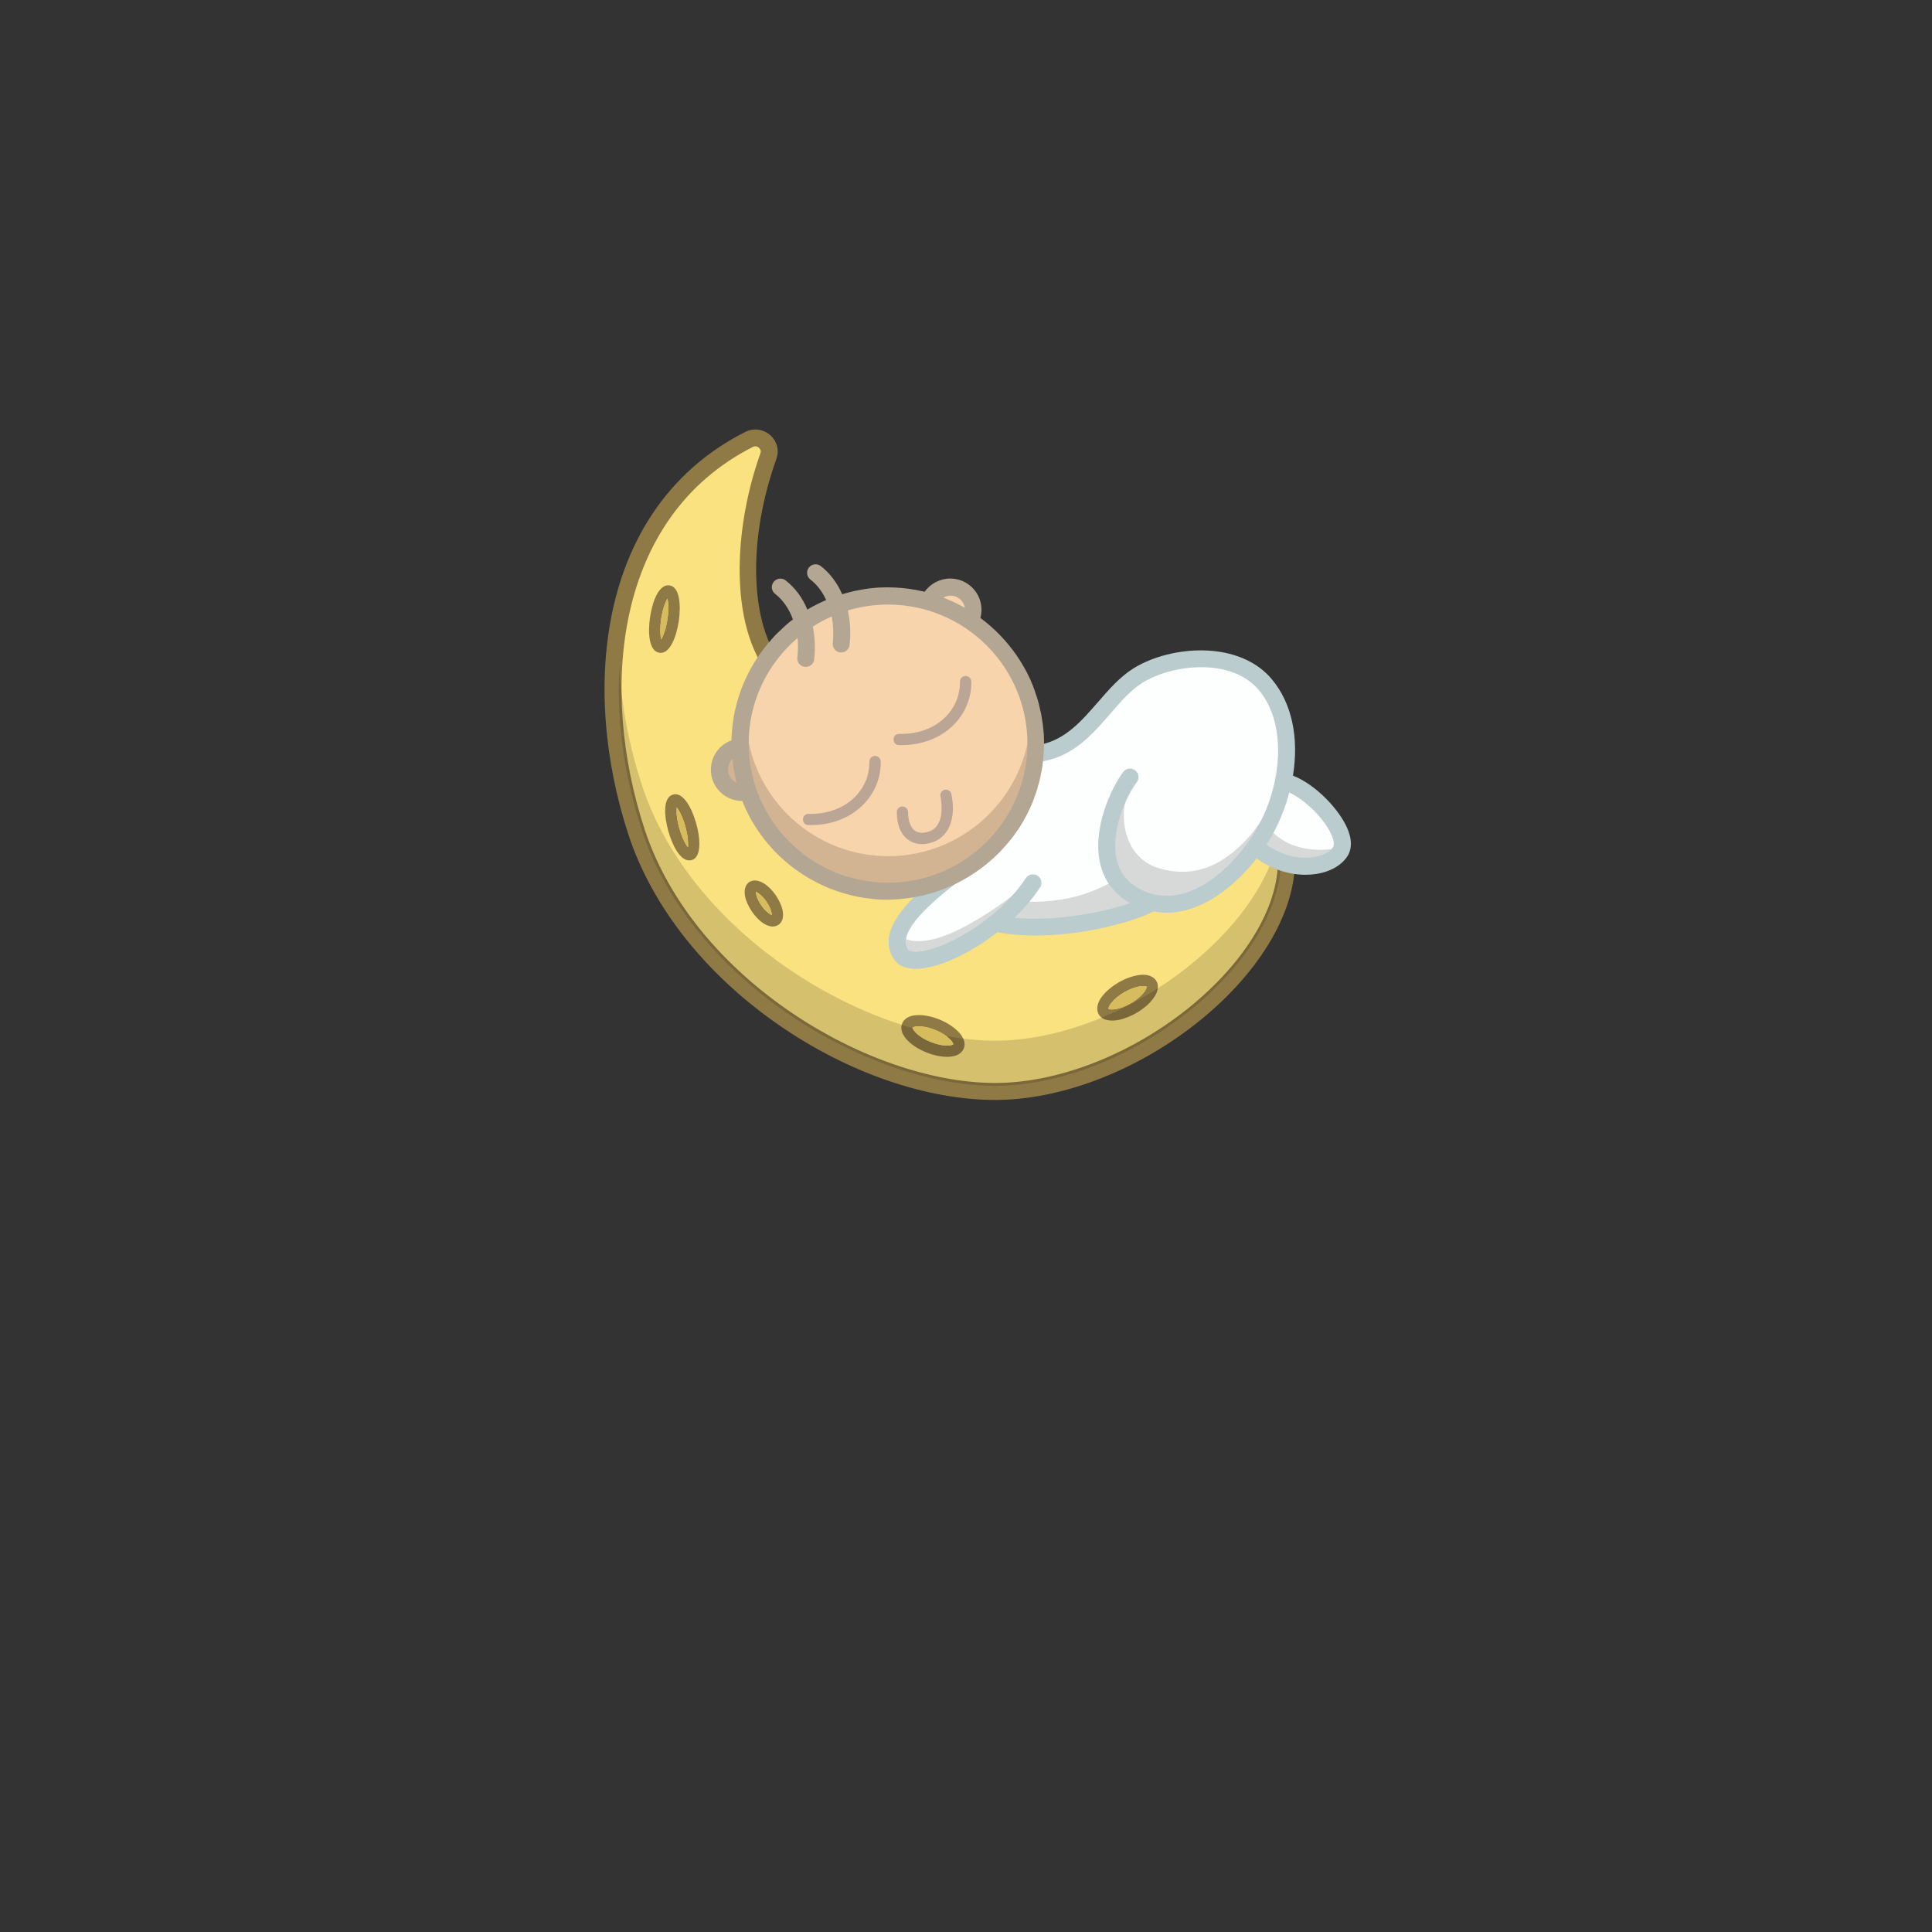 <svg xmlns="http://www.w3.org/2000/svg" xmlns:xlink="http://www.w3.org/1999/xlink" width="500" zoomAndPan="magnify" viewBox="0 0 375 375" height="500" preserveAspectRatio="xMidYMid meet" version="1.0"><rect x="0" y="0" width="375" height="375" fill="#333333" stroke="none"/><defs><clipPath id="e2b217efa5"><path d="M 117 83.02 L 251 83.02 L 251 213 L 117 213 Z M 117 83.02 " clip-rule="nonzero"/></clipPath><clipPath id="70e5bdf0a2"><path d="M 117 83.02 L 252 83.02 L 252 213.52 L 117 213.52 Z M 117 83.02 " clip-rule="nonzero"/></clipPath><clipPath id="655cef27f5"><path d="M 172 126 L 262.656 126 L 262.656 189 L 172 189 Z M 172 126 " clip-rule="nonzero"/></clipPath></defs><path fill="#fae280" d="M 248.566 167.691 C 248.328 176.992 241.562 187.754 230.457 196.52 C 219.164 205.449 205.234 210.762 193.168 210.762 C 168.426 210.762 134.176 190.383 124.586 161.156 C 115.613 133.789 118.727 100.047 145.922 86.281 C 146.16 86.148 146.398 86.094 146.641 86.094 C 147.066 86.094 147.438 86.281 147.68 86.492 C 147.863 86.652 148.449 87.266 148.105 88.168 C 142.434 104.031 141.953 124.543 151.992 133.152 C 162.219 141.895 191.438 156.055 192.688 156.664 C 192.797 156.719 192.93 156.746 193.035 156.773 L 231.336 161.023 C 231.387 161.023 231.414 161.023 231.469 161.023 L 247.207 161.023 Z M 248.566 167.691 " fill-opacity="1" fill-rule="nonzero"/><path fill="#8f7a45" d="M 129.941 113.621 C 127.891 113.328 126.637 116.73 126.184 119.734 C 125.734 122.734 125.918 126.375 127.969 126.695 C 128.051 126.723 128.129 126.723 128.234 126.723 C 130.129 126.723 131.301 123.48 131.75 120.582 C 132.18 117.555 131.992 113.914 129.941 113.621 Z M 129.543 120.238 C 129.25 122.152 128.715 123.48 128.344 124.117 C 128.156 123.375 128.051 121.965 128.344 120.051 C 128.637 118.141 129.168 116.812 129.543 116.172 C 129.648 116.57 129.727 117.211 129.727 118.008 C 129.727 118.645 129.676 119.387 129.543 120.238 Z M 129.543 120.238 " fill-opacity="1" fill-rule="nonzero"/><path fill="#d6bc5d" d="M 129.727 118.008 C 129.727 118.645 129.676 119.414 129.543 120.266 C 129.25 122.18 128.715 123.508 128.344 124.145 C 128.156 123.398 128.051 121.992 128.344 120.078 C 128.637 118.164 129.168 116.836 129.543 116.199 C 129.648 116.57 129.727 117.211 129.727 118.008 Z M 129.727 118.008 " fill-opacity="1" fill-rule="nonzero"/><path fill="#8f7a45" d="M 135.133 159.828 C 134.309 156.906 132.629 153.664 130.633 154.223 C 128.637 154.781 128.902 158.395 129.727 161.344 C 130.5 164.051 131.965 167 133.777 167 C 133.938 167 134.07 166.977 134.23 166.949 C 135.348 166.629 135.746 165.355 135.746 163.785 C 135.746 162.566 135.508 161.129 135.133 159.828 Z M 133.535 164.477 C 133.059 163.867 132.391 162.617 131.859 160.758 C 131.324 158.898 131.273 157.465 131.352 156.719 C 131.594 157.012 131.887 157.488 132.18 158.102 C 132.473 158.711 132.789 159.508 133.031 160.438 C 133.535 162.273 133.617 163.707 133.535 164.477 Z M 133.535 164.477 " fill-opacity="1" fill-rule="nonzero"/><path fill="#d6bc5d" d="M 133.535 164.477 C 133.059 163.867 132.391 162.617 131.859 160.758 C 131.324 158.898 131.273 157.465 131.352 156.719 C 131.594 157.012 131.887 157.488 132.18 158.102 C 132.473 158.711 132.789 159.508 133.031 160.438 C 133.535 162.273 133.617 163.707 133.535 164.477 Z M 133.535 164.477 " fill-opacity="1" fill-rule="nonzero"/><path fill="#8f7a45" d="M 151.914 176.754 C 151.727 175.824 151.246 174.762 150.582 173.777 C 149.914 172.793 149.09 171.969 148.266 171.465 C 146.801 170.562 145.84 170.934 145.414 171.227 C 144.988 171.52 144.297 172.289 144.617 173.965 C 144.801 174.895 145.281 175.957 145.949 176.938 C 147.227 178.801 148.742 179.836 149.996 179.836 C 150.395 179.836 150.77 179.73 151.113 179.488 C 151.539 179.199 152.234 178.453 151.914 176.754 Z M 147.758 175.715 C 146.961 174.547 146.719 173.566 146.719 173.113 C 146.934 173.191 147.227 173.379 147.598 173.699 C 147.973 174.016 148.371 174.441 148.77 175.027 C 149.57 176.195 149.809 177.18 149.809 177.629 C 149.383 177.445 148.559 176.859 147.758 175.715 Z M 147.758 175.715 " fill-opacity="1" fill-rule="nonzero"/><path fill="#d6bc5d" d="M 149.809 177.602 C 149.41 177.445 148.559 176.859 147.758 175.691 C 146.961 174.52 146.719 173.539 146.719 173.086 C 146.934 173.168 147.227 173.352 147.598 173.672 C 147.973 173.988 148.371 174.414 148.77 175 C 149.57 176.195 149.809 177.18 149.809 177.602 Z M 149.809 177.602 " fill-opacity="1" fill-rule="nonzero"/><path fill="#8f7a45" d="M 182.383 197.902 C 180.918 197.293 179.426 197 178.176 197.027 C 176.043 197.078 175.352 198.062 175.109 198.648 C 174.871 199.23 174.684 200.426 176.148 201.941 C 177.027 202.844 178.309 203.668 179.773 204.254 C 181.129 204.812 182.57 205.129 183.848 205.129 C 185.363 205.129 186.59 204.652 187.07 203.508 C 187.895 201.465 185.34 199.125 182.383 197.902 Z M 180.598 202.234 C 178.176 201.25 177.082 199.844 177.137 199.469 C 177.242 199.336 177.668 199.203 178.309 199.203 C 178.707 199.203 179.188 199.258 179.719 199.363 C 180.277 199.469 180.891 199.656 181.555 199.922 C 183.98 200.906 185.07 202.312 185.02 202.684 C 184.777 203.004 183.02 203.219 180.598 202.234 Z M 180.598 202.234 " fill-opacity="1" fill-rule="nonzero"/><path fill="#8f7a45" d="M 224.465 190.438 C 224.145 189.906 223.316 189 221.188 189.242 C 220.574 189.32 219.91 189.48 219.215 189.719 C 218.523 189.957 217.832 190.277 217.141 190.676 C 215.781 191.473 214.609 192.457 213.863 193.465 C 212.609 195.168 212.957 196.336 213.25 196.867 C 213.516 197.344 214.211 198.09 215.832 198.09 C 216.047 198.09 216.262 198.09 216.5 198.062 C 217.75 197.93 219.191 197.398 220.547 196.629 C 221.906 195.832 223.078 194.848 223.824 193.836 C 225.102 192.137 224.781 190.996 224.465 190.438 Z M 219.484 194.742 C 217.219 196.043 215.434 196.07 215.168 195.805 C 215.062 195.434 215.969 193.891 218.23 192.59 C 220.496 191.285 222.277 191.262 222.547 191.527 C 222.652 191.898 221.746 193.438 219.484 194.742 Z M 219.484 194.742 " fill-opacity="1" fill-rule="nonzero"/><path fill="#d6bc5d" d="M 219.484 194.742 C 217.219 196.043 215.434 196.07 215.168 195.805 C 215.062 195.434 215.969 193.891 218.23 192.59 C 220.496 191.285 222.277 191.262 222.547 191.527 C 222.652 191.898 221.746 193.438 219.484 194.742 Z M 219.484 194.742 " fill-opacity="1" fill-rule="nonzero"/><g clip-path="url(#e2b217efa5)"><path fill="#8f7a45" d="M 250.75 167.375 L 249.18 159.695 C 249.074 159.191 248.621 158.816 248.113 158.816 L 231.52 158.816 L 193.461 154.594 C 191.012 153.398 163.047 139.715 153.406 131.477 C 145.203 124.465 143.844 106.555 150.156 88.91 C 150.688 87.449 150.289 85.883 149.117 84.875 C 147.945 83.836 146.293 83.652 144.91 84.344 C 116.57 98.664 113.242 133.578 122.512 161.82 C 127.039 175.637 137.316 188.656 151.434 198.434 C 164.723 207.652 179.934 212.941 193.195 212.941 C 205.738 212.941 220.176 207.441 231.84 198.223 C 243.508 189 250.59 177.578 250.777 167.613 C 250.777 167.531 250.777 167.453 250.75 167.375 Z M 230.457 196.52 C 219.164 205.449 205.234 210.762 193.168 210.762 C 168.426 210.762 134.176 190.383 124.586 161.156 C 115.613 133.789 118.727 100.047 145.922 86.281 C 146.16 86.148 146.398 86.094 146.641 86.094 C 147.066 86.094 147.438 86.281 147.68 86.492 C 147.863 86.652 148.449 87.266 148.105 88.168 C 142.434 104.031 141.953 124.543 151.992 133.152 C 162.219 141.895 191.438 156.055 192.688 156.664 C 192.797 156.719 192.93 156.746 193.035 156.773 L 231.336 161.023 C 231.387 161.023 231.414 161.023 231.469 161.023 L 247.207 161.023 L 248.566 167.719 C 248.328 176.992 241.562 187.754 230.457 196.52 Z M 230.457 196.52 " fill-opacity="1" fill-rule="nonzero"/></g><g clip-path="url(#70e5bdf0a2)"><path fill="#8f7a45" d="M 193.168 213.5 C 179.824 213.5 164.484 208.188 151.113 198.914 C 136.891 189.055 126.559 175.93 121.977 162.008 C 112.656 133.551 116.039 98.316 144.668 83.836 C 146.266 83.039 148.156 83.277 149.488 84.449 C 150.82 85.617 151.301 87.398 150.688 89.098 C 144.457 106.555 145.762 124.195 153.777 131.078 C 163.152 139.102 190.16 152.387 193.621 154.09 L 231.547 158.285 L 248.113 158.285 C 248.887 158.285 249.578 158.844 249.738 159.59 L 251.309 167.266 C 251.336 167.398 251.336 167.531 251.336 167.641 C 251.125 177.762 243.957 189.375 232.16 198.672 C 220.414 207.945 205.82 213.5 193.168 213.5 Z M 146.641 84.449 C 146.133 84.449 145.629 84.555 145.176 84.793 C 117.129 99.008 113.855 133.629 123.043 161.66 C 127.543 175.371 137.746 188.285 151.754 198.008 C 164.965 207.148 180.066 212.41 193.195 212.41 C 205.605 212.41 219.934 206.965 231.52 197.824 C 243.055 188.711 250.059 177.418 250.246 167.613 C 250.246 167.559 250.246 167.531 250.246 167.508 L 248.672 159.828 C 248.621 159.562 248.406 159.402 248.141 159.402 L 231.496 159.402 L 193.355 155.152 L 193.273 155.098 C 190.16 153.582 162.672 140.086 153.113 131.902 C 144.75 124.754 143.312 106.609 149.703 88.727 C 150.156 87.477 149.809 86.148 148.797 85.273 C 148.156 84.715 147.414 84.449 146.641 84.449 Z M 193.168 211.32 C 168.238 211.32 133.723 190.781 124.055 161.344 C 115.027 133.762 118.195 99.699 145.656 85.805 C 146.426 85.406 147.387 85.539 148.023 86.094 C 148.531 86.547 148.957 87.371 148.609 88.355 C 143.02 104.031 142.484 124.305 152.34 132.727 C 162.566 141.469 191.676 155.578 192.902 156.16 C 192.957 156.188 193.008 156.215 193.09 156.215 L 231.387 160.465 C 231.414 160.465 231.414 160.465 231.441 160.465 L 247.633 160.465 L 249.098 167.641 L 249.098 167.691 C 248.859 177.152 242.016 188.07 230.773 196.945 C 219.43 205.953 205.34 211.32 193.168 211.32 Z M 146.641 86.629 C 146.48 86.629 146.32 86.652 146.16 86.734 C 119.262 100.363 116.223 133.844 125.121 160.969 C 134.629 189.984 168.613 210.203 193.168 210.203 C 205.102 210.203 218.922 204.918 230.137 196.098 C 241.082 187.461 247.766 176.859 248.035 167.746 L 246.781 161.555 L 231.496 161.555 C 231.441 161.555 231.387 161.555 231.336 161.555 L 193.035 157.305 C 192.848 157.277 192.664 157.223 192.504 157.145 C 191.277 156.559 162.035 142.398 151.699 133.551 C 141.418 124.809 141.871 104.004 147.598 87.98 C 147.812 87.426 147.465 87.051 147.305 86.918 C 147.227 86.812 146.984 86.629 146.641 86.629 Z M 146.641 86.629 " fill-opacity="1" fill-rule="nonzero"/></g><path fill="#000000" d="M 248.566 167.691 C 248.328 176.992 241.562 187.754 230.457 196.52 C 219.164 205.449 205.234 210.762 193.168 210.762 C 168.426 210.762 134.176 190.383 124.586 161.156 C 121.258 151.008 119.605 140.008 120.219 129.43 C 120.645 137.215 122.191 145.027 124.586 152.387 C 134.176 181.617 168.426 201.996 193.168 201.996 C 205.234 201.996 219.164 196.68 230.457 187.754 C 239.562 180.551 245.77 171.996 247.82 164.027 Z M 248.566 167.691 " fill-opacity="0.15" fill-rule="nonzero"/><path fill="#d6bc5d" d="M 185.02 202.684 C 184.805 203.004 183.02 203.219 180.598 202.234 C 178.176 201.25 177.082 199.844 177.137 199.469 C 177.242 199.336 177.668 199.203 178.309 199.203 C 178.707 199.203 179.188 199.258 179.719 199.363 C 180.277 199.469 180.891 199.656 181.555 199.922 C 183.953 200.934 185.07 202.34 185.02 202.684 Z M 185.02 202.684 " fill-opacity="1" fill-rule="nonzero"/><path fill="#f7d4ac" d="M 200.012 144.336 C 200.012 159.535 187.629 171.891 172.395 171.891 C 157.16 171.891 144.777 159.535 144.777 144.336 C 144.777 135.621 148.879 127.812 155.242 122.762 C 155.48 124.305 155.535 125.949 155.348 127.652 C 155.297 128.262 155.723 128.793 156.336 128.848 C 156.359 128.848 156.414 128.848 156.441 128.848 C 157 128.848 157.48 128.422 157.531 127.863 C 157.773 125.551 157.641 123.348 157.188 121.328 C 158.652 120.344 160.223 119.52 161.875 118.828 C 162.301 120.664 162.434 122.711 162.219 124.863 C 162.168 125.473 162.594 126.004 163.207 126.059 C 163.258 126.059 163.285 126.059 163.312 126.059 C 163.871 126.059 164.352 125.633 164.406 125.074 C 164.645 122.602 164.484 120.211 163.953 118.086 C 166.613 117.234 169.465 116.758 172.395 116.758 C 187.602 116.785 200.012 129.141 200.012 144.336 Z M 200.012 144.336 " fill-opacity="1" fill-rule="nonzero"/><path fill="#000000" d="M 200.012 144.336 C 200.012 159.535 187.629 171.891 172.395 171.891 C 157.16 171.891 144.777 159.535 144.777 144.336 C 144.777 143.383 144.828 142.426 144.934 141.496 C 146.375 155.336 158.145 166.18 172.395 166.18 C 186.645 166.18 198.414 155.336 199.879 141.496 C 199.961 142.426 200.012 143.383 200.012 144.336 Z M 200.012 144.336 " fill-opacity="0.15" fill-rule="nonzero"/><path fill="#bba695" d="M 187.414 131.211 C 186.805 131.211 186.297 131.715 186.324 132.328 C 186.352 134.906 185.363 137.348 183.473 139.211 C 181.289 141.387 178.094 142.531 174.551 142.449 C 173.938 142.426 173.434 142.902 173.434 143.516 C 173.406 144.125 173.887 144.629 174.5 144.629 C 174.633 144.629 174.766 144.629 174.926 144.629 C 178.918 144.629 182.516 143.273 185.047 140.75 C 187.336 138.492 188.586 135.465 188.535 132.273 C 188.508 131.691 188.027 131.211 187.414 131.211 Z M 187.414 131.211 " fill-opacity="1" fill-rule="nonzero"/><path fill="#bba695" d="M 169.836 146.73 C 169.227 146.73 168.746 147.234 168.746 147.844 C 168.773 150.422 167.785 152.867 165.895 154.727 C 163.711 156.906 160.516 158.047 156.973 157.969 C 156.359 157.941 155.855 158.418 155.855 159.031 C 155.828 159.641 156.309 160.148 156.922 160.148 C 157.055 160.148 157.188 160.148 157.348 160.148 C 161.34 160.148 164.938 158.793 167.469 156.266 C 169.758 154.008 171.008 150.98 170.957 147.793 C 170.93 147.207 170.449 146.73 169.836 146.73 Z M 169.836 146.73 " fill-opacity="1" fill-rule="nonzero"/><path fill="#bba695" d="M 183.395 153.293 C 182.809 153.398 182.41 153.98 182.543 154.566 C 182.809 155.977 183.449 160.625 179.984 161.5 C 178.945 161.766 178.121 161.66 177.508 161.184 C 176.711 160.547 176.258 159.27 176.258 157.648 C 176.258 157.039 175.777 156.559 175.164 156.531 C 174.551 156.531 174.074 157.012 174.074 157.621 C 174.047 159.961 174.793 161.848 176.148 162.91 C 176.734 163.363 177.641 163.84 178.945 163.84 C 179.426 163.84 179.957 163.785 180.52 163.629 C 184.059 162.723 185.656 159.082 184.672 154.141 C 184.566 153.582 183.98 153.184 183.395 153.293 Z M 183.395 153.293 " fill-opacity="1" fill-rule="nonzero"/><path fill="#f7d4ac" d="M 143.762 152.652 C 142.086 152.496 140.781 151.059 140.781 149.359 C 140.781 148.059 141.527 146.914 142.645 146.355 C 142.777 148.535 143.176 150.633 143.762 152.652 Z M 143.762 152.652 " fill-opacity="1" fill-rule="nonzero"/><path fill="#000000" d="M 143.762 152.652 C 142.086 152.496 140.781 151.059 140.781 149.359 C 140.781 148.059 141.527 146.914 142.645 146.355 C 142.777 148.535 143.176 150.633 143.762 152.652 Z M 143.762 152.652 " fill-opacity="0.15" fill-rule="nonzero"/><path fill="#f7d4ac" d="M 187.895 118.379 C 187.895 118.562 187.867 118.723 187.844 118.91 C 186.031 117.82 184.086 116.891 182.062 116.199 C 182.676 115.48 183.582 115.059 184.566 115.059 C 186.402 115.059 187.895 116.547 187.895 118.379 Z M 187.895 118.379 " fill-opacity="1" fill-rule="nonzero"/><path fill="#fdfffe" d="M 259.246 164.664 C 259.246 164.691 259.219 164.691 259.219 164.715 C 258.527 165.805 256.984 166.629 255.09 166.922 C 251.789 167.453 248.113 166.391 245.105 164.078 C 245.742 163.121 246.301 162.191 246.809 161.289 C 246.863 161.156 246.941 161.051 246.996 160.918 C 248.219 158.578 249.234 155.922 249.898 153.105 C 253.281 154.406 257.516 158.418 258.98 161.875 C 259.512 163.098 259.594 164.078 259.246 164.664 Z M 259.246 164.664 " fill-opacity="1" fill-rule="nonzero"/><path fill="#fdfffe" d="M 247.234 154.406 C 246.648 156.348 245.902 158.207 245.023 159.906 C 241.375 166.922 232.801 176.117 223.957 174.176 C 223.93 174.176 223.93 174.176 223.902 174.176 C 222.973 173.965 222.012 173.617 221.082 173.141 C 218.445 171.785 216.793 169.684 216.152 166.922 C 214.953 161.555 217.832 154.539 220.148 151.512 C 220.52 151.031 220.414 150.344 219.934 149.969 C 219.457 149.598 218.762 149.703 218.391 150.184 C 216.285 152.895 212.477 160.703 213.996 167.398 C 214.316 168.863 214.875 170.137 215.648 171.281 C 216.711 172.848 218.176 174.121 220.07 175.078 C 220.281 175.184 220.496 175.293 220.68 175.371 C 214.688 177.711 203.93 179.676 195.617 178.559 C 196.844 177.445 197.988 176.273 199.055 175.051 C 199.906 174.07 200.68 173.031 201.371 171.969 C 201.691 171.465 201.559 170.773 201.051 170.457 C 200.547 170.137 199.855 170.27 199.535 170.773 C 199.48 170.883 199.402 170.961 199.348 171.066 C 197.484 173.805 195.113 176.25 192.555 178.32 C 192.477 178.375 192.422 178.426 192.371 178.48 C 186.988 182.785 180.969 185.336 177.723 185.363 C 177.027 185.363 176.148 185.254 175.805 184.723 C 175.297 183.953 175.137 183.078 175.324 182.094 C 175.855 179.438 178.945 175.984 184.754 171.465 C 194.18 167.16 200.973 158.102 202.062 147.395 C 208.059 146.41 211.652 142.238 215.141 138.227 C 217.191 135.863 219.137 133.602 221.453 132.168 C 227.527 128.395 239.324 127.172 244.785 133.762 C 249.18 138.996 249.367 147.262 247.234 154.406 Z M 247.234 154.406 " fill-opacity="1" fill-rule="nonzero"/><path fill="#000000" d="M 247.234 154.406 C 246.648 156.348 245.902 158.207 245.023 159.906 C 241.375 166.922 232.801 176.117 223.957 174.176 C 223.93 174.176 223.93 174.176 223.902 174.176 C 222.973 173.965 222.012 173.617 221.082 173.141 C 218.445 171.785 216.793 169.684 216.152 166.922 C 214.953 161.555 217.832 154.539 220.148 151.512 C 216.633 156.293 217.434 166.203 224.781 168.465 C 232.16 170.723 237.594 167.559 241.906 162.988 C 244.41 160.359 246.09 157.277 247.234 154.406 Z M 247.234 154.406 " fill-opacity="0.15" fill-rule="nonzero"/><path fill="#000000" d="M 220.707 175.344 C 214.715 177.684 203.957 179.648 195.645 178.535 C 196.871 177.418 198.016 176.25 199.082 175.027 C 206.008 175.184 210.961 173.805 215.676 171.254 C 216.738 172.82 218.203 174.098 220.094 175.051 C 220.281 175.16 220.496 175.266 220.707 175.344 Z M 220.707 175.344 " fill-opacity="0.15" fill-rule="nonzero"/><path fill="#000000" d="M 199.375 171.039 C 197.512 173.777 195.141 176.223 192.582 178.293 C 192.504 178.348 192.449 178.402 192.395 178.453 C 187.016 182.758 180.996 185.309 177.746 185.336 C 177.055 185.336 176.176 185.23 175.832 184.699 C 175.324 183.926 175.164 183.051 175.352 182.066 C 177.801 183.289 181.449 182.625 185.711 180.633 C 190.559 178.293 197.484 173.645 199.375 171.039 Z M 199.375 171.039 " fill-opacity="0.15" fill-rule="nonzero"/><path fill="#000000" d="M 259.219 164.715 C 258.527 165.805 256.984 166.629 255.09 166.922 C 251.789 167.453 248.113 166.391 245.105 164.078 C 245.742 163.121 246.301 162.191 246.809 161.289 C 249.473 164.211 254 165.516 259.219 164.715 Z M 259.219 164.715 " fill-opacity="0.15" fill-rule="nonzero"/><path fill="#baccce" d="M 261.004 160.996 C 259.379 157.223 254.664 152.387 250.324 150.926 C 251.441 144.363 250.672 137.375 246.461 132.273 C 243.664 128.875 239.086 126.934 233.598 126.828 C 228.859 126.723 223.879 127.996 220.281 130.23 C 217.672 131.848 215.539 134.32 213.465 136.738 C 210.348 140.352 207.125 144.047 202.199 145.082 C 202.172 145.852 202.145 146.598 202.062 147.34 C 208.059 146.355 211.652 142.184 215.141 138.172 C 217.191 135.809 219.137 133.551 221.453 132.113 C 227.527 128.344 239.324 127.121 244.785 133.711 C 250.402 140.512 249.18 152.043 245.051 159.934 C 241.402 166.949 232.824 176.141 223.984 174.203 C 223.957 174.203 223.957 174.203 223.93 174.203 C 223 173.988 222.039 173.645 221.105 173.168 C 218.469 171.812 216.82 169.711 216.18 166.949 C 214.98 161.582 217.859 154.566 220.176 151.539 C 220.547 151.059 220.441 150.367 219.961 149.996 C 219.484 149.625 218.789 149.73 218.418 150.211 C 216.312 152.918 212.504 160.73 214.023 167.426 C 214.797 170.883 216.848 173.457 220.07 175.105 C 220.281 175.211 220.496 175.316 220.68 175.398 C 214.688 177.734 203.93 179.703 195.621 178.586 C 197.828 176.594 199.828 174.363 201.371 171.996 C 201.691 171.492 201.559 170.801 201.051 170.484 C 200.547 170.164 199.855 170.297 199.535 170.801 C 197.668 173.672 195.191 176.195 192.555 178.348 C 192.477 178.402 192.422 178.453 192.371 178.508 C 186.988 182.812 180.969 185.363 177.723 185.387 C 177.027 185.387 176.148 185.281 175.805 184.75 C 173.914 181.906 176.762 177.684 184.727 171.492 C 182.914 172.316 180.996 172.98 179 173.434 C 174.578 177.496 171.355 182.016 173.965 185.973 C 174.473 186.719 175.512 187.594 177.723 187.594 L 177.746 187.594 C 181.742 187.594 187.977 184.777 193.461 180.473 C 195.777 180.949 198.309 181.137 200.918 181.137 C 209.68 181.137 219.215 178.824 223.824 176.434 C 224.676 176.594 225.527 176.699 226.379 176.699 C 233.227 176.699 239.59 171.492 243.824 165.938 C 246.703 168.117 250.137 169.312 253.414 169.312 C 254.078 169.312 254.773 169.262 255.41 169.152 C 258.02 168.754 260.098 167.559 261.109 165.887 C 261.645 164.957 262.043 163.441 261.004 160.996 Z M 259.246 164.664 C 258.555 165.781 257.008 166.602 255.09 166.922 C 251.789 167.453 248.113 166.391 245.105 164.078 C 245.824 163.016 246.461 161.926 246.996 160.918 C 248.219 158.578 249.23 155.922 249.898 153.105 C 253.281 154.406 257.516 158.418 258.98 161.875 C 259.512 163.098 259.594 164.078 259.246 164.664 Z M 259.246 164.664 " fill-opacity="1" fill-rule="nonzero"/><g clip-path="url(#655cef27f5)"><path fill="#baccce" d="M 177.746 188.047 C 175.27 188.047 174.074 187.035 173.512 186.184 C 171.145 182.625 172.82 178.293 178.625 172.953 L 178.734 172.848 L 178.867 172.82 C 180.785 172.395 182.676 171.758 184.484 170.934 L 188.746 168.996 L 185.07 171.836 C 177.48 177.734 174.605 181.855 176.258 184.352 C 176.418 184.59 176.977 184.75 177.723 184.75 C 180.652 184.75 186.484 182.438 192.023 178.027 C 192.102 177.949 192.184 177.895 192.262 177.844 C 195.086 175.559 197.375 173.059 199.109 170.457 C 199.348 170.082 199.719 169.844 200.148 169.738 C 200.574 169.66 201.027 169.738 201.398 169.977 C 201.773 170.215 202.012 170.59 202.117 171.016 C 202.199 171.438 202.117 171.891 201.879 172.234 C 200.574 174.254 198.895 176.223 196.898 178.133 C 204.273 178.879 213.516 177.312 219.348 175.293 C 216.234 173.539 214.289 170.934 213.516 167.508 C 211.973 160.598 215.887 152.629 218.02 149.836 C 218.285 149.492 218.684 149.254 219.109 149.199 C 219.535 149.148 219.988 149.254 220.336 149.52 C 220.68 149.785 220.922 150.184 220.973 150.609 C 221.027 151.031 220.922 151.484 220.656 151.832 C 218.391 154.781 215.566 161.582 216.738 166.789 C 217.324 169.395 218.898 171.359 221.375 172.633 C 222.227 173.086 223.156 173.406 224.09 173.617 C 224.09 173.617 224.117 173.617 224.145 173.617 C 232.801 175.531 241.109 166.312 244.598 159.641 C 248.645 151.91 249.871 140.617 244.387 134 C 239.137 127.652 227.66 128.848 221.773 132.516 C 219.508 133.922 217.59 136.129 215.566 138.465 C 212.023 142.559 208.352 146.809 202.172 147.816 L 201.453 147.926 L 201.531 147.207 C 201.613 146.465 201.664 145.719 201.664 145 L 201.664 144.578 L 202.09 144.496 C 206.859 143.516 210 139.848 213.062 136.34 C 215.168 133.922 217.324 131.398 220.016 129.723 C 223.691 127.438 228.805 126.137 233.652 126.242 C 239.297 126.375 244.012 128.367 246.914 131.902 C 250.723 136.5 252.16 143.113 250.965 150.555 C 255.41 152.281 259.965 157.145 261.512 160.785 C 262.656 163.441 262.176 165.141 261.59 166.098 C 260.473 167.906 258.262 169.207 255.492 169.633 C 254.797 169.738 254.105 169.793 253.387 169.793 C 250.137 169.793 246.781 168.676 243.906 166.629 C 241.188 170.109 234.637 177.152 226.379 177.152 C 225.582 177.152 224.73 177.07 223.902 176.914 C 219.375 179.199 209.867 181.59 200.918 181.59 C 198.254 181.59 195.805 181.375 193.594 180.949 C 188.055 185.281 181.848 188.047 177.746 188.047 Z M 179.266 173.855 C 174.02 178.719 172.422 182.57 174.418 185.602 C 175.031 186.504 176.148 186.984 177.723 186.984 C 181.609 186.984 187.789 184.168 193.09 179.996 L 193.273 179.836 L 193.516 179.887 C 195.699 180.34 198.176 180.551 200.867 180.551 C 209.762 180.551 219.191 178.16 223.504 175.902 L 223.664 175.824 L 223.852 175.852 C 224.676 176.008 225.5 176.09 226.301 176.09 C 234.426 176.09 240.895 168.73 243.293 165.539 L 243.613 165.117 L 244.039 165.434 C 246.836 167.535 250.109 168.703 253.309 168.703 C 253.945 168.703 254.613 168.648 255.227 168.543 C 257.676 168.172 259.594 167.055 260.551 165.516 C 261.004 164.77 261.352 163.441 260.391 161.211 C 258.875 157.676 254.371 152.918 250.059 151.434 L 249.605 151.273 L 249.684 150.82 C 250.938 143.516 249.605 137.059 245.93 132.621 C 243.215 129.352 238.82 127.492 233.492 127.359 C 228.859 127.254 223.984 128.5 220.469 130.68 C 217.91 132.273 215.809 134.719 213.781 137.082 C 210.695 140.645 207.523 144.336 202.648 145.508 C 202.625 145.879 202.625 146.277 202.598 146.648 C 207.977 145.48 211.359 141.574 214.637 137.773 C 216.711 135.355 218.684 133.098 221.082 131.609 C 227.312 127.73 239.484 126.508 245.129 133.312 C 250.91 140.297 249.66 152.098 245.477 160.148 C 241.828 167.109 233.066 176.727 223.797 174.68 C 223.797 174.68 223.77 174.68 223.742 174.68 C 222.73 174.441 221.746 174.098 220.789 173.59 C 217.992 172.156 216.262 169.949 215.594 167 C 214.344 161.477 217.297 154.273 219.695 151.141 C 219.777 151.031 219.828 150.875 219.801 150.742 C 219.777 150.609 219.695 150.477 219.59 150.367 C 219.484 150.289 219.324 150.234 219.191 150.262 C 219.055 150.289 218.922 150.367 218.816 150.477 C 216.766 153.133 213.039 160.73 214.504 167.242 C 215.246 170.508 217.191 172.98 220.281 174.574 C 220.441 174.652 220.574 174.734 220.734 174.785 L 222.039 175.398 L 220.867 175.852 C 214.742 178.242 203.77 180.18 195.539 179.066 L 194.367 178.906 L 195.246 178.109 C 197.562 176.008 199.453 173.832 200.918 171.625 C 201 171.492 201.027 171.359 201 171.227 C 200.973 171.094 200.891 170.961 200.758 170.883 C 200.625 170.801 200.492 170.773 200.359 170.801 C 200.227 170.828 200.094 170.906 200.012 171.039 C 198.23 173.75 195.832 176.328 192.93 178.691 L 192.875 178.746 C 192.848 178.773 192.824 178.801 192.797 178.824 L 192.742 178.879 C 187.684 182.918 181.371 185.867 177.746 185.867 C 176.551 185.867 175.75 185.574 175.352 184.988 C 173.488 182.199 175.457 178.508 181.691 173.191 C 180.891 173.434 180.066 173.645 179.266 173.855 Z M 253.387 167.586 C 250.457 167.586 247.395 166.496 244.758 164.504 L 244.359 164.184 L 244.652 163.762 C 245.344 162.75 245.957 161.688 246.516 160.652 C 247.742 158.312 248.727 155.656 249.367 152.973 L 249.5 152.363 L 250.086 152.574 C 253.68 153.957 257.969 158.102 259.484 161.633 C 260.098 163.043 260.18 164.211 259.727 164.93 C 258.953 166.18 257.25 167.109 255.172 167.426 C 254.586 167.531 253.973 167.586 253.387 167.586 Z M 245.824 163.945 C 248.672 165.965 251.977 166.844 254.984 166.363 C 256.77 166.098 258.18 165.355 258.766 164.371 C 259.008 163.973 258.898 163.098 258.449 162.059 C 257.141 159.004 253.414 155.312 250.246 153.824 C 249.578 156.375 248.621 158.898 247.449 161.129 C 246.969 162.086 246.438 163.016 245.824 163.945 Z M 245.824 163.945 " fill-opacity="1" fill-rule="nonzero"/></g><path fill="#b3a693" d="M 202.199 144.336 C 202.199 144.07 202.199 143.781 202.172 143.516 C 202.172 143.383 202.172 143.273 202.172 143.141 C 202.172 142.957 202.145 142.77 202.145 142.609 C 202.145 142.531 202.145 142.449 202.117 142.371 C 202.117 142.133 202.09 141.918 202.062 141.707 C 202.062 141.652 202.062 141.574 202.039 141.52 C 202.012 141.254 201.984 140.988 201.957 140.75 C 201.906 140.191 201.797 139.609 201.691 139.051 C 201.664 138.918 201.637 138.758 201.613 138.625 C 201.586 138.465 201.559 138.281 201.504 138.121 C 201.504 138.066 201.48 137.988 201.453 137.934 C 201.398 137.668 201.32 137.402 201.266 137.137 C 201.211 136.898 201.133 136.633 201.078 136.395 C 201.051 136.34 201.051 136.262 201.027 136.207 C 200.945 135.941 200.867 135.676 200.785 135.438 C 200.707 135.145 200.598 134.879 200.52 134.613 C 200.441 134.348 200.332 134.109 200.254 133.867 C 200.227 133.816 200.227 133.762 200.199 133.734 C 200.121 133.496 200.012 133.285 199.934 133.047 C 199.934 133.02 199.906 132.992 199.906 132.965 C 199.801 132.699 199.695 132.461 199.586 132.195 C 199.586 132.195 199.586 132.168 199.562 132.168 C 199.453 131.93 199.32 131.664 199.215 131.426 C 199.082 131.16 198.949 130.895 198.816 130.652 C 198.684 130.387 198.547 130.148 198.391 129.883 C 198.258 129.645 198.098 129.379 197.965 129.141 C 197.672 128.633 197.352 128.156 197.031 127.68 C 195.059 124.809 192.609 122.312 189.785 120.293 C 190 119.707 190.105 119.098 190.105 118.484 C 190.105 115.457 187.629 112.957 184.594 112.957 C 182.648 112.957 180.863 113.996 179.879 115.613 C 179.586 115.535 179.293 115.48 179 115.402 C 178.734 115.348 178.469 115.297 178.199 115.242 C 178.121 115.215 178.066 115.215 177.988 115.191 C 177.723 115.137 177.457 115.082 177.188 115.059 C 176.895 115.004 176.629 114.977 176.336 114.926 C 176.043 114.871 175.723 114.844 175.43 114.816 C 175.246 114.793 175.059 114.793 174.844 114.766 C 174.82 114.766 174.793 114.766 174.738 114.766 C 174.234 114.711 173.727 114.711 173.219 114.684 C 172.953 114.684 172.715 114.684 172.449 114.684 C 172.129 114.684 171.781 114.684 171.461 114.711 C 171.41 114.711 171.355 114.711 171.328 114.711 C 171.168 114.711 171.012 114.738 170.852 114.738 C 170.797 114.738 170.742 114.738 170.691 114.738 C 170.371 114.766 170.078 114.793 169.758 114.816 C 169.52 114.844 169.277 114.871 169.066 114.898 C 168.879 114.926 168.691 114.949 168.508 114.977 C 168.32 115.004 168.133 115.031 167.945 115.059 C 167.762 115.082 167.574 115.109 167.387 115.137 C 167.199 115.164 167.016 115.191 166.828 115.242 C 166.641 115.27 166.457 115.324 166.27 115.348 C 165.977 115.402 165.684 115.48 165.391 115.562 C 165.258 115.59 165.125 115.613 164.992 115.668 C 164.855 115.695 164.723 115.723 164.617 115.773 C 164.484 115.801 164.352 115.855 164.219 115.879 C 164.113 115.906 164.004 115.934 163.898 115.988 C 163.711 116.039 163.527 116.094 163.367 116.145 C 163.34 116.121 163.34 116.094 163.312 116.039 C 162.379 113.754 160.996 111.844 159.184 110.434 C 158.703 110.062 158.012 110.141 157.641 110.621 C 157.266 111.098 157.348 111.789 157.828 112.16 C 159.344 113.328 160.516 114.949 161.289 116.863 C 160.891 117.023 160.488 117.211 160.09 117.395 C 160.062 117.395 160.062 117.422 160.035 117.422 C 159.504 117.66 158.973 117.926 158.465 118.219 C 158.41 118.246 158.359 118.273 158.305 118.297 C 158.117 118.406 157.961 118.484 157.773 118.59 C 157.586 118.695 157.398 118.805 157.215 118.91 C 157.027 119.016 156.84 119.148 156.652 119.254 C 156.629 119.203 156.602 119.121 156.574 119.07 C 155.668 116.68 154.23 114.633 152.34 113.195 C 151.859 112.824 151.168 112.906 150.797 113.383 C 150.422 113.863 150.504 114.551 150.98 114.926 C 152.711 116.254 153.992 118.191 154.738 120.504 C 154.738 120.504 154.738 120.504 154.738 120.531 C 154.523 120.691 154.312 120.848 154.098 121.035 C 154.043 121.062 153.992 121.113 153.938 121.168 C 153.727 121.355 153.484 121.512 153.273 121.699 C 153.086 121.859 152.926 121.992 152.738 122.152 C 152.555 122.312 152.367 122.469 152.207 122.629 C 152.18 122.656 152.152 122.684 152.125 122.711 C 151.992 122.844 151.859 122.977 151.727 123.109 C 151.461 123.375 151.195 123.641 150.93 123.906 C 150.742 124.09 150.555 124.305 150.367 124.488 C 150.367 124.488 150.344 124.516 150.344 124.516 C 146.375 128.898 143.684 134.453 142.887 140.59 C 142.727 141.762 142.645 142.957 142.645 144.152 C 140.301 144.816 138.648 146.941 138.648 149.438 C 138.648 152.469 141.129 154.938 144.191 154.938 C 144.324 154.938 144.457 154.938 144.59 154.914 C 145.121 156.32 145.762 157.676 146.48 158.949 C 146.934 159.75 147.438 160.547 147.945 161.289 C 148.266 161.742 148.586 162.191 148.93 162.617 C 149.039 162.75 149.172 162.91 149.277 163.043 C 149.383 163.176 149.488 163.309 149.598 163.441 C 149.625 163.469 149.648 163.496 149.648 163.52 C 149.758 163.652 149.863 163.762 149.969 163.895 C 150.102 164.027 150.211 164.16 150.344 164.316 C 150.582 164.582 150.848 164.848 151.113 165.117 C 151.246 165.25 151.383 165.383 151.516 165.516 C 151.781 165.781 152.047 166.02 152.312 166.285 C 152.418 166.391 152.527 166.469 152.633 166.578 C 153.246 167.109 153.859 167.613 154.496 168.117 C 154.629 168.223 154.762 168.305 154.898 168.41 C 155.031 168.516 155.191 168.621 155.324 168.73 C 155.883 169.129 156.469 169.5 157.055 169.844 C 157.215 169.949 157.375 170.031 157.535 170.137 C 158.438 170.668 159.398 171.148 160.355 171.57 C 160.516 171.652 160.703 171.73 160.891 171.812 C 161.102 171.891 161.316 171.996 161.527 172.078 C 161.555 172.078 161.582 172.102 161.582 172.102 C 161.77 172.184 161.98 172.262 162.168 172.316 C 162.672 172.5 163.18 172.66 163.711 172.848 C 163.926 172.898 164.113 172.98 164.324 173.031 C 164.75 173.168 165.176 173.273 165.602 173.352 C 165.738 173.379 165.871 173.406 166.004 173.434 C 166.242 173.484 166.457 173.539 166.695 173.566 C 167.121 173.645 167.52 173.723 167.945 173.777 C 167.973 173.777 168 173.777 168.027 173.777 C 168.215 173.805 168.426 173.832 168.641 173.855 C 168.801 173.883 168.984 173.91 169.145 173.91 C 169.277 173.938 169.41 173.938 169.547 173.965 C 169.598 173.965 169.652 173.965 169.703 173.988 C 169.863 174.016 170.023 174.016 170.211 174.043 C 170.449 174.07 170.719 174.07 170.957 174.098 C 171.195 174.121 171.438 174.121 171.676 174.121 C 171.941 174.121 172.207 174.121 172.477 174.121 C 172.742 174.121 172.98 174.121 173.246 174.121 C 173.488 174.121 173.727 174.098 173.965 174.098 L 174.02 174.098 C 174.152 174.098 174.285 174.07 174.445 174.07 C 174.633 174.043 174.82 174.043 175.031 174.016 C 176.418 173.883 177.801 173.672 179.133 173.379 C 181.129 172.926 183.047 172.289 184.859 171.438 C 184.859 171.438 184.887 171.438 184.887 171.414 C 187.23 170.324 189.441 168.969 191.41 167.348 C 191.652 167.133 191.891 166.949 192.129 166.734 C 193.09 165.887 193.996 164.984 194.848 164.027 C 195.059 163.785 195.273 163.547 195.461 163.309 C 195.461 163.309 195.484 163.281 195.484 163.281 C 195.672 163.043 195.859 162.805 196.047 162.566 C 196.23 162.324 196.445 162.059 196.633 161.793 C 196.738 161.66 196.816 161.527 196.898 161.395 C 197.086 161.129 197.27 160.836 197.457 160.57 C 197.535 160.438 197.617 160.332 197.695 160.199 C 198.656 158.711 199.453 157.117 200.121 155.469 C 200.172 155.312 200.254 155.18 200.309 155.02 C 200.414 154.727 200.547 154.406 200.652 154.113 C 200.707 153.957 200.758 153.797 200.812 153.664 C 200.918 153.344 201.027 153.051 201.105 152.734 C 201.133 152.602 201.184 152.496 201.211 152.363 C 201.344 151.91 201.453 151.43 201.559 150.953 C 201.613 150.766 201.637 150.609 201.664 150.422 C 201.746 150.023 201.824 149.598 201.906 149.199 C 201.93 148.961 201.984 148.746 202.012 148.508 C 202.039 148.27 202.066 148.031 202.09 147.793 C 202.117 147.66 202.117 147.527 202.145 147.367 C 202.223 146.621 202.277 145.879 202.277 145.109 C 202.199 144.816 202.199 144.578 202.199 144.336 Z M 140.781 149.359 C 140.781 148.059 141.527 146.914 142.645 146.383 C 142.777 148.562 143.176 150.66 143.762 152.68 C 142.086 152.496 140.781 151.059 140.781 149.359 Z M 184.566 115.059 C 186.402 115.059 187.895 116.547 187.895 118.379 C 187.895 118.562 187.867 118.723 187.844 118.91 C 187.602 118.75 187.336 118.617 187.07 118.457 C 186.855 118.352 186.672 118.219 186.457 118.113 C 186.219 117.98 186.004 117.875 185.766 117.766 C 185.738 117.766 185.711 117.742 185.711 117.742 C 184.539 117.156 183.312 116.652 182.062 116.199 C 182.676 115.508 183.582 115.059 184.566 115.059 Z M 172.395 171.891 C 157.16 171.891 144.777 159.535 144.777 144.336 C 144.777 135.621 148.879 127.812 155.242 122.762 C 155.48 124.305 155.535 125.949 155.348 127.652 C 155.297 128.262 155.723 128.793 156.336 128.848 C 156.359 128.848 156.414 128.848 156.441 128.848 C 157 128.848 157.48 128.422 157.531 127.863 C 157.773 125.551 157.641 123.348 157.188 121.328 C 158.652 120.344 160.223 119.52 161.875 118.828 C 162.301 120.664 162.434 122.711 162.219 124.863 C 162.168 125.473 162.594 126.004 163.207 126.059 C 163.258 126.059 163.285 126.059 163.312 126.059 C 163.871 126.059 164.352 125.633 164.406 125.074 C 164.645 122.602 164.484 120.211 163.953 118.086 C 166.613 117.234 169.465 116.758 172.395 116.758 C 187.629 116.758 200.012 129.113 200.012 144.312 C 200.012 159.508 187.602 171.891 172.395 171.891 Z M 172.395 171.891 " fill-opacity="1" fill-rule="nonzero"/><path fill="#b3a693" d="M 172.395 174.629 C 172.129 174.629 171.836 174.629 171.57 174.629 C 171.328 174.629 171.09 174.602 170.824 174.602 C 170.582 174.602 170.316 174.574 170.051 174.547 C 169.891 174.547 169.703 174.52 169.52 174.496 C 169.465 174.496 169.41 174.496 169.332 174.469 C 169.227 174.469 169.066 174.441 168.934 174.414 C 168.773 174.414 168.586 174.387 168.398 174.363 C 168.215 174.336 168 174.309 167.785 174.281 L 167.734 174.281 C 167.254 174.203 166.855 174.121 166.43 174.043 C 166.188 173.988 165.977 173.965 165.734 173.91 C 165.602 173.883 165.469 173.855 165.336 173.805 C 164.91 173.699 164.457 173.59 164.059 173.457 C 163.844 173.406 163.633 173.324 163.418 173.273 C 162.887 173.113 162.355 172.926 161.848 172.742 C 161.742 172.688 161.609 172.66 161.5 172.609 L 161.207 172.5 C 160.969 172.422 160.754 172.316 160.543 172.234 C 160.355 172.156 160.195 172.078 160.012 171.996 C 159.051 171.57 158.094 171.066 157.133 170.535 C 156.973 170.43 156.812 170.348 156.652 170.242 C 156.043 169.871 155.457 169.5 154.922 169.102 L 154.762 168.996 C 154.656 168.914 154.551 168.836 154.445 168.781 C 154.336 168.703 154.203 168.598 154.07 168.516 C 153.406 168.012 152.766 167.48 152.152 166.949 C 152.047 166.867 151.941 166.762 151.832 166.656 C 151.539 166.391 151.273 166.152 151.008 165.887 C 150.875 165.754 150.742 165.621 150.609 165.488 C 150.344 165.223 150.074 164.957 149.836 164.664 C 149.703 164.531 149.598 164.398 149.465 164.238 C 149.355 164.105 149.25 164 149.145 163.867 L 149.062 163.785 C 148.957 163.652 148.852 163.52 148.742 163.387 L 148.398 162.965 C 148.051 162.512 147.707 162.059 147.387 161.609 C 146.852 160.836 146.348 160.039 145.867 159.215 C 145.176 157.996 144.59 156.746 144.082 155.469 C 144.082 155.469 144.055 155.469 144.055 155.469 C 140.699 155.469 137.984 152.762 137.984 149.414 C 137.984 146.809 139.582 144.578 141.98 143.699 C 142.004 142.609 142.086 141.52 142.219 140.457 C 143.02 134.348 145.629 128.688 149.781 124.09 C 149.809 124.062 149.809 124.039 149.836 124.012 C 149.996 123.824 150.184 123.641 150.367 123.426 C 150.609 123.16 150.875 122.895 151.168 122.629 C 151.301 122.496 151.434 122.363 151.566 122.258 C 151.594 122.23 151.648 122.203 151.672 122.152 C 151.832 121.992 152.02 121.832 152.207 121.648 C 152.395 121.488 152.551 121.328 152.738 121.168 C 152.953 120.98 153.191 120.797 153.406 120.609 C 153.457 120.559 153.512 120.504 153.59 120.477 C 153.699 120.398 153.805 120.316 153.91 120.238 C 153.164 118.164 151.965 116.438 150.449 115.27 C 149.73 114.711 149.598 113.676 150.156 112.957 C 150.422 112.613 150.82 112.398 151.246 112.32 C 151.672 112.266 152.125 112.375 152.473 112.641 C 154.285 114.047 155.75 115.988 156.707 118.324 C 156.895 118.219 157.082 118.113 157.293 117.98 C 157.48 117.875 157.668 117.766 157.824 117.688 L 157.852 117.66 C 157.879 117.66 157.906 117.633 157.934 117.633 L 157.984 117.609 C 158.52 117.316 159.078 117.051 159.582 116.812 L 159.637 116.785 C 159.902 116.68 160.145 116.57 160.355 116.465 C 159.609 114.816 158.57 113.461 157.293 112.48 C 156.574 111.922 156.441 110.887 157 110.168 C 157.559 109.449 158.598 109.316 159.316 109.875 C 161.074 111.23 162.488 113.117 163.473 115.348 C 163.5 115.348 163.527 115.324 163.551 115.324 L 163.605 115.297 C 163.711 115.27 163.793 115.242 163.898 115.215 C 164.004 115.191 164.164 115.137 164.297 115.109 C 164.43 115.082 164.539 115.031 164.672 115.004 C 164.832 114.977 164.965 114.926 165.098 114.898 C 165.363 114.816 165.684 114.766 165.977 114.684 C 166.164 114.66 166.348 114.605 166.535 114.578 C 166.723 114.551 166.91 114.5 167.094 114.473 C 167.281 114.445 167.496 114.395 167.68 114.367 C 167.84 114.34 168.027 114.312 168.215 114.285 C 168.398 114.262 168.586 114.234 168.746 114.207 L 168.801 114.207 C 169.039 114.18 169.277 114.152 169.52 114.129 C 169.84 114.102 170.133 114.074 170.449 114.047 L 170.477 114.047 C 170.504 114.047 170.559 114.047 170.582 114.047 L 171.09 114.02 C 171.145 114.02 171.195 114.02 171.25 114.02 C 171.809 113.996 172.422 113.996 173.035 114.02 C 173.539 114.02 174.047 114.047 174.578 114.102 C 174.633 114.102 174.66 114.102 174.711 114.102 C 174.898 114.102 175.086 114.129 175.27 114.152 C 175.59 114.18 175.883 114.234 176.203 114.262 C 176.496 114.285 176.789 114.34 177.082 114.395 C 177.348 114.445 177.641 114.473 177.906 114.527 C 177.961 114.527 178.043 114.551 178.121 114.578 C 178.387 114.633 178.629 114.684 178.895 114.738 L 178.922 114.738 C 179.105 114.766 179.266 114.816 179.453 114.871 C 180.598 113.277 182.461 112.293 184.434 112.293 C 187.789 112.293 190.504 115.004 190.504 118.352 C 190.504 118.883 190.426 119.441 190.293 119.945 C 193.035 121.965 195.406 124.438 197.352 127.254 C 197.695 127.758 198.016 128.262 198.309 128.742 C 198.469 129.008 198.602 129.246 198.762 129.512 C 198.922 129.777 199.055 130.043 199.188 130.281 C 199.32 130.547 199.453 130.812 199.586 131.078 C 199.723 131.344 199.828 131.582 199.961 131.848 L 199.988 131.902 C 200.094 132.168 200.199 132.406 200.309 132.672 C 200.332 132.699 200.332 132.754 200.359 132.781 C 200.441 132.992 200.547 133.23 200.625 133.469 L 200.68 133.629 C 200.785 133.867 200.867 134.133 200.945 134.398 C 201.051 134.664 201.133 134.957 201.238 135.25 C 201.32 135.516 201.398 135.781 201.48 136.047 C 201.504 136.102 201.504 136.18 201.531 136.262 C 201.613 136.5 201.664 136.766 201.719 137.004 C 201.773 137.27 201.852 137.535 201.906 137.801 C 201.93 137.883 201.93 137.934 201.957 138.016 C 201.984 138.148 202.039 138.332 202.066 138.492 C 202.09 138.625 202.117 138.785 202.145 138.918 C 202.25 139.5 202.332 140.086 202.41 140.617 C 202.438 140.883 202.465 141.148 202.492 141.414 C 202.492 141.469 202.516 141.547 202.516 141.602 C 202.543 141.812 202.543 142.027 202.57 142.238 C 202.57 142.316 202.598 142.426 202.598 142.504 C 202.625 142.691 202.625 142.875 202.625 143.062 C 202.625 143.168 202.625 143.301 202.625 143.461 C 202.625 143.516 202.625 143.566 202.625 143.621 L 202.652 143.594 L 202.625 145 C 202.598 145.773 202.57 146.543 202.492 147.312 C 202.465 147.473 202.465 147.605 202.438 147.738 C 202.41 147.977 202.383 148.215 202.359 148.48 C 202.332 148.723 202.305 148.934 202.25 149.172 C 202.172 149.598 202.117 150.023 202.012 150.422 C 201.984 150.609 201.93 150.793 201.906 150.98 C 201.797 151.406 201.691 151.855 201.531 152.387 L 201.477 152.574 C 201.453 152.652 201.453 152.707 201.426 152.785 C 201.344 153.105 201.238 153.426 201.133 153.742 L 201.105 153.824 C 201.051 153.957 201.027 154.09 200.973 154.223 C 200.867 154.539 200.758 154.832 200.625 155.152 L 200.598 155.258 C 200.547 155.391 200.492 155.496 200.465 155.629 C 199.773 157.305 198.949 158.926 197.988 160.438 C 197.91 160.57 197.828 160.68 197.75 160.812 C 197.562 161.102 197.375 161.367 197.164 161.66 C 197.082 161.793 196.977 161.926 196.871 162.059 C 196.684 162.324 196.496 162.59 196.285 162.832 C 196.098 163.07 195.91 163.309 195.699 163.547 L 195.672 163.574 C 195.461 163.812 195.246 164.078 195.031 164.316 C 194.18 165.301 193.25 166.203 192.262 167.055 C 192.023 167.266 191.785 167.48 191.516 167.691 C 189.492 169.34 187.281 170.723 184.938 171.812 L 184.914 171.836 L 184.832 171.863 C 183.02 172.688 181.105 173.352 179.16 173.805 L 179.105 173.855 L 178.918 173.855 C 177.59 174.148 176.203 174.363 174.844 174.496 L 174.258 174.547 C 174.125 174.547 173.965 174.574 173.832 174.574 L 173.754 174.574 C 173.539 174.602 173.273 174.602 173.035 174.602 C 172.902 174.629 172.633 174.629 172.395 174.629 Z M 161.715 171.52 L 161.926 171.598 C 162.035 171.652 162.141 171.68 162.273 171.73 C 162.754 171.918 163.258 172.078 163.793 172.234 C 164.004 172.289 164.191 172.367 164.406 172.422 C 164.805 172.527 165.23 172.633 165.656 172.742 C 165.789 172.766 165.922 172.793 166.055 172.82 C 166.27 172.875 166.48 172.926 166.723 172.953 C 167.121 173.035 167.52 173.113 167.973 173.168 L 168.055 173.168 C 168.266 173.191 168.453 173.219 168.641 173.246 C 168.824 173.273 168.984 173.301 169.145 173.301 C 169.305 173.324 169.41 173.324 169.543 173.352 C 169.625 173.352 169.652 173.352 169.68 173.352 C 169.863 173.379 170.023 173.379 170.184 173.406 C 170.422 173.434 170.691 173.434 170.93 173.457 C 171.168 173.484 171.41 173.484 171.648 173.484 C 172.156 173.512 172.688 173.512 173.195 173.484 C 173.434 173.484 173.672 173.457 173.914 173.457 L 173.992 173.457 C 174.098 173.457 174.23 173.434 174.367 173.434 L 174.953 173.379 C 176.281 173.273 177.641 173.059 178.973 172.742 L 179.531 172.609 C 181.238 172.184 182.914 171.598 184.512 170.883 L 184.539 170.855 L 184.621 170.828 C 186.91 169.793 189.066 168.438 191.039 166.844 C 191.277 166.656 191.516 166.445 191.758 166.23 C 192.688 165.406 193.594 164.531 194.422 163.574 C 194.633 163.336 194.82 163.098 195.031 162.855 C 195.059 162.832 195.059 162.832 195.086 162.805 C 195.273 162.59 195.461 162.352 195.645 162.113 C 195.832 161.875 196.02 161.609 196.203 161.367 C 196.312 161.234 196.391 161.102 196.473 160.996 C 196.656 160.73 196.844 160.438 197.031 160.172 C 197.109 160.066 197.191 159.934 197.27 159.801 C 198.203 158.34 199 156.773 199.668 155.152 C 199.719 155.047 199.773 154.914 199.801 154.805 L 199.828 154.699 C 199.934 154.406 200.039 154.117 200.148 153.797 C 200.199 153.664 200.227 153.531 200.281 153.426 L 200.305 153.344 C 200.414 153.051 200.492 152.734 200.598 152.414 C 200.625 152.363 200.625 152.281 200.652 152.23 L 200.707 152.043 C 200.84 151.539 200.945 151.113 201.051 150.688 C 201.105 150.527 201.133 150.344 201.16 150.156 C 201.238 149.758 201.32 149.359 201.371 148.934 C 201.398 148.723 201.453 148.48 201.477 148.27 C 201.504 148.031 201.531 147.793 201.559 147.551 C 201.586 147.395 201.586 147.262 201.613 147.129 C 201.664 146.57 201.719 146.012 201.719 145.48 L 201.746 144.734 C 201.746 144.551 201.746 144.391 201.746 144.203 C 201.746 143.938 201.746 143.672 201.719 143.406 C 201.719 143.273 201.719 143.141 201.719 143.035 C 201.719 142.848 201.691 142.664 201.691 142.504 L 201.691 142.449 C 201.691 142.398 201.691 142.344 201.691 142.293 L 201.691 142.238 C 201.691 142.027 201.664 141.812 201.637 141.602 L 201.637 141.547 C 201.637 141.52 201.637 141.469 201.637 141.441 C 201.613 141.148 201.586 140.91 201.559 140.645 C 201.504 140.113 201.426 139.555 201.32 138.969 C 201.293 138.812 201.266 138.68 201.238 138.547 C 201.211 138.359 201.184 138.227 201.133 138.066 C 201.105 137.988 201.105 137.934 201.105 137.879 C 201.051 137.613 200.973 137.348 200.918 137.109 C 200.867 136.871 200.785 136.633 200.734 136.395 L 200.734 136.367 C 200.734 136.312 200.707 136.262 200.68 136.207 C 200.598 135.941 200.52 135.703 200.441 135.465 C 200.359 135.172 200.254 134.906 200.172 134.641 C 200.094 134.375 199.988 134.133 199.906 133.895 L 199.855 133.762 C 199.773 133.551 199.668 133.312 199.586 133.098 L 199.535 132.992 C 199.426 132.754 199.32 132.516 199.242 132.273 L 199.215 132.246 L 199.188 132.168 C 199.082 131.93 198.949 131.691 198.84 131.449 C 198.707 131.211 198.602 130.945 198.441 130.68 C 198.309 130.414 198.176 130.176 198.043 129.938 C 197.91 129.695 197.75 129.457 197.617 129.191 C 197.324 128.715 197.031 128.262 196.684 127.758 C 194.738 124.941 192.371 122.496 189.574 120.504 L 189.332 120.344 L 189.332 119.84 L 189.414 119.762 C 189.574 119.254 189.652 118.75 189.652 118.246 C 189.652 115.508 187.414 113.277 184.672 113.277 C 182.941 113.277 181.316 114.207 180.41 115.668 L 180.25 115.934 L 179.824 115.934 L 179.746 115.906 C 179.504 115.855 179.238 115.773 178.973 115.723 L 178.895 115.695 C 178.625 115.641 178.359 115.59 178.094 115.535 L 178.066 115.535 C 178.016 115.535 177.961 115.508 177.906 115.508 C 177.613 115.457 177.348 115.402 177.082 115.375 C 176.789 115.324 176.523 115.297 176.258 115.242 C 175.965 115.215 175.672 115.164 175.379 115.137 C 175.191 115.109 175.004 115.109 174.816 115.082 L 174.711 115.082 C 174.207 115.059 173.727 115.031 173.219 115.004 C 172.633 114.977 172.074 114.977 171.488 115.004 C 171.438 115.004 171.383 115.004 171.355 115.004 L 170.852 115.031 C 170.797 115.031 170.742 115.031 170.691 115.031 C 170.398 115.059 170.105 115.082 169.785 115.109 C 169.543 115.137 169.332 115.164 169.094 115.191 L 169.039 115.191 C 168.879 115.215 168.719 115.215 168.531 115.242 C 168.348 115.27 168.16 115.297 167.973 115.324 C 167.785 115.348 167.602 115.375 167.414 115.402 C 167.227 115.43 167.043 115.457 166.855 115.508 C 166.668 115.535 166.48 115.59 166.32 115.613 C 166.027 115.668 165.762 115.746 165.469 115.801 C 165.336 115.828 165.203 115.855 165.07 115.906 C 164.938 115.934 164.805 115.961 164.699 116.012 C 164.562 116.039 164.43 116.094 164.297 116.121 C 164.191 116.145 164.113 116.172 164.031 116.199 L 163.977 116.227 C 163.793 116.277 163.633 116.332 163.445 116.387 L 162.965 116.547 L 162.754 116.094 C 162.754 116.066 162.727 116.039 162.727 116.012 L 162.699 115.961 C 161.793 113.703 160.461 111.895 158.73 110.594 C 158.492 110.406 158.145 110.461 157.961 110.699 C 157.773 110.938 157.824 111.285 158.066 111.469 C 159.609 112.664 160.836 114.285 161.66 116.305 L 162.141 116.812 L 161.395 117.102 C 161.023 117.262 160.621 117.422 160.195 117.609 C 160.195 117.609 160.145 117.633 160.117 117.633 C 159.637 117.848 159.133 118.113 158.598 118.406 L 158.547 118.43 C 158.492 118.457 158.465 118.484 158.41 118.484 C 158.254 118.59 158.066 118.672 157.906 118.777 C 157.719 118.883 157.531 118.988 157.348 119.098 C 157.16 119.203 156.973 119.309 156.812 119.441 L 156.227 119.812 L 155.988 119.176 C 155.961 119.098 155.934 119.07 155.934 119.016 C 155.031 116.652 153.617 114.711 151.859 113.355 C 151.754 113.277 151.594 113.223 151.461 113.25 C 151.328 113.277 151.195 113.328 151.086 113.461 C 150.902 113.703 150.953 114.047 151.195 114.234 C 152.98 115.59 154.336 117.609 155.137 120.051 L 155.324 120.449 L 154.949 120.715 C 154.738 120.875 154.523 121.035 154.309 121.195 C 154.258 121.246 154.203 121.273 154.176 121.301 C 153.938 121.488 153.723 121.672 153.512 121.832 C 153.324 121.992 153.164 122.125 152.98 122.285 C 152.793 122.445 152.633 122.602 152.445 122.762 L 152.367 122.844 C 152.234 122.977 152.102 123.082 151.965 123.215 C 151.699 123.48 151.434 123.746 151.195 123.984 C 151.008 124.172 150.82 124.355 150.66 124.57 L 150.637 124.598 C 146.613 129.031 144.082 134.48 143.312 140.379 C 143.152 141.547 143.07 142.715 143.07 143.887 L 143.07 144.418 L 142.59 144.418 C 140.488 145.055 139.074 146.941 139.074 149.172 C 139.074 151.91 141.312 154.141 144.055 154.141 C 144.164 154.141 144.297 154.141 144.402 154.113 L 144.801 154.113 L 144.934 154.461 C 145.441 155.816 146.082 157.145 146.801 158.445 C 147.254 159.242 147.73 160.016 148.238 160.758 C 148.531 161.184 148.879 161.633 149.195 162.086 L 149.543 162.512 C 149.648 162.645 149.758 162.75 149.836 162.883 C 149.863 162.91 149.891 162.938 149.891 162.965 C 149.996 163.098 150.102 163.23 150.207 163.336 C 150.316 163.469 150.449 163.602 150.555 163.734 C 150.793 164 151.062 164.266 151.301 164.531 C 151.434 164.664 151.566 164.797 151.672 164.902 C 151.941 165.141 152.207 165.406 152.473 165.648 C 152.578 165.754 152.66 165.832 152.766 165.914 C 153.352 166.445 153.965 166.949 154.602 167.426 C 154.738 167.531 154.871 167.613 154.977 167.719 C 155.082 167.801 155.188 167.879 155.27 167.934 L 155.43 168.039 C 155.961 168.41 156.52 168.781 157.105 169.129 C 157.266 169.234 157.426 169.312 157.559 169.395 C 158.465 169.926 159.398 170.402 160.328 170.801 C 160.488 170.883 160.676 170.961 160.836 171.016 C 161.047 171.094 161.262 171.199 161.477 171.281 C 161.66 171.492 161.688 171.52 161.715 171.52 Z M 200.094 131.93 Z M 172.395 172.449 C 156.867 172.449 144.215 159.855 144.215 144.336 C 144.215 135.73 148.105 127.73 154.871 122.336 L 155.617 121.754 L 155.773 122.684 C 156.043 124.277 156.066 125.977 155.91 127.73 C 155.883 128.023 156.094 128.289 156.414 128.344 C 156.441 128.344 156.441 128.344 156.469 128.344 C 156.734 128.344 156.973 128.129 157 127.863 C 157.215 125.633 157.105 123.508 156.652 121.512 L 156.574 121.141 L 156.895 120.93 C 158.387 119.945 160.012 119.098 161.66 118.406 L 162.246 118.164 L 162.406 118.805 C 162.859 120.742 162.992 122.844 162.754 124.996 C 162.727 125.129 162.781 125.285 162.887 125.395 C 162.965 125.5 163.098 125.578 163.258 125.578 L 163.312 125.578 C 163.605 125.578 163.844 125.367 163.871 125.074 C 164.113 122.711 163.953 120.398 163.418 118.273 L 163.285 117.766 L 163.766 117.609 C 166.562 116.703 169.438 116.254 172.395 116.254 C 187.922 116.254 200.574 128.848 200.574 144.363 C 200.547 159.828 187.922 172.449 172.395 172.449 Z M 154.816 123.824 C 148.77 128.98 145.309 136.418 145.309 144.336 C 145.309 159.215 157.453 171.332 172.367 171.332 C 187.281 171.332 199.426 159.215 199.426 144.336 C 199.426 129.457 187.281 117.344 172.367 117.344 C 169.703 117.344 167.094 117.742 164.562 118.484 C 165.043 120.609 165.148 122.844 164.91 125.152 C 164.832 126.004 164.113 126.641 163.285 126.641 C 163.234 126.641 163.152 126.641 163.098 126.641 C 162.672 126.59 162.273 126.375 162.008 126.059 C 161.742 125.711 161.609 125.285 161.633 124.863 C 161.82 123.055 161.742 121.301 161.449 119.652 C 160.168 120.211 158.945 120.875 157.773 121.621 C 158.172 123.613 158.277 125.738 158.039 127.969 C 157.961 128.875 157.133 129.539 156.227 129.43 C 155.324 129.352 154.656 128.527 154.762 127.625 C 154.922 126.324 154.922 125.047 154.816 123.824 Z M 144.508 153.211 L 143.711 153.211 C 141.738 153 140.223 151.352 140.223 149.359 C 140.223 147.898 141.02 146.57 142.324 145.906 L 143.098 145.188 L 143.176 146.305 C 143.312 148.402 143.684 150.477 144.27 152.496 Z M 142.164 147.34 C 141.633 147.844 141.312 148.562 141.312 149.359 C 141.312 150.5 141.98 151.484 142.965 151.91 C 142.59 150.422 142.324 148.883 142.164 147.34 Z M 188.242 119.812 L 187.551 119.387 C 187.309 119.23 187.043 119.098 186.805 118.938 C 186.617 118.828 186.402 118.723 186.191 118.617 C 185.977 118.484 185.738 118.379 185.523 118.273 C 185.5 118.273 185.473 118.246 185.445 118.219 C 184.301 117.633 183.074 117.129 181.875 116.73 L 181.078 116.465 L 181.664 115.828 C 182.41 115.004 183.449 114.527 184.566 114.527 C 186.695 114.527 188.453 116.254 188.453 118.406 C 188.453 118.59 188.43 118.805 188.402 119.016 Z M 183.129 116.012 C 184.086 116.387 185.047 116.785 185.949 117.262 L 185.977 117.289 C 186.242 117.422 186.484 117.527 186.695 117.66 C 186.883 117.766 187.098 117.875 187.281 117.98 C 187.07 116.652 185.926 115.613 184.539 115.613 C 184.059 115.613 183.555 115.746 183.129 116.012 Z M 183.129 116.012 " fill-opacity="1" fill-rule="nonzero"/></svg>